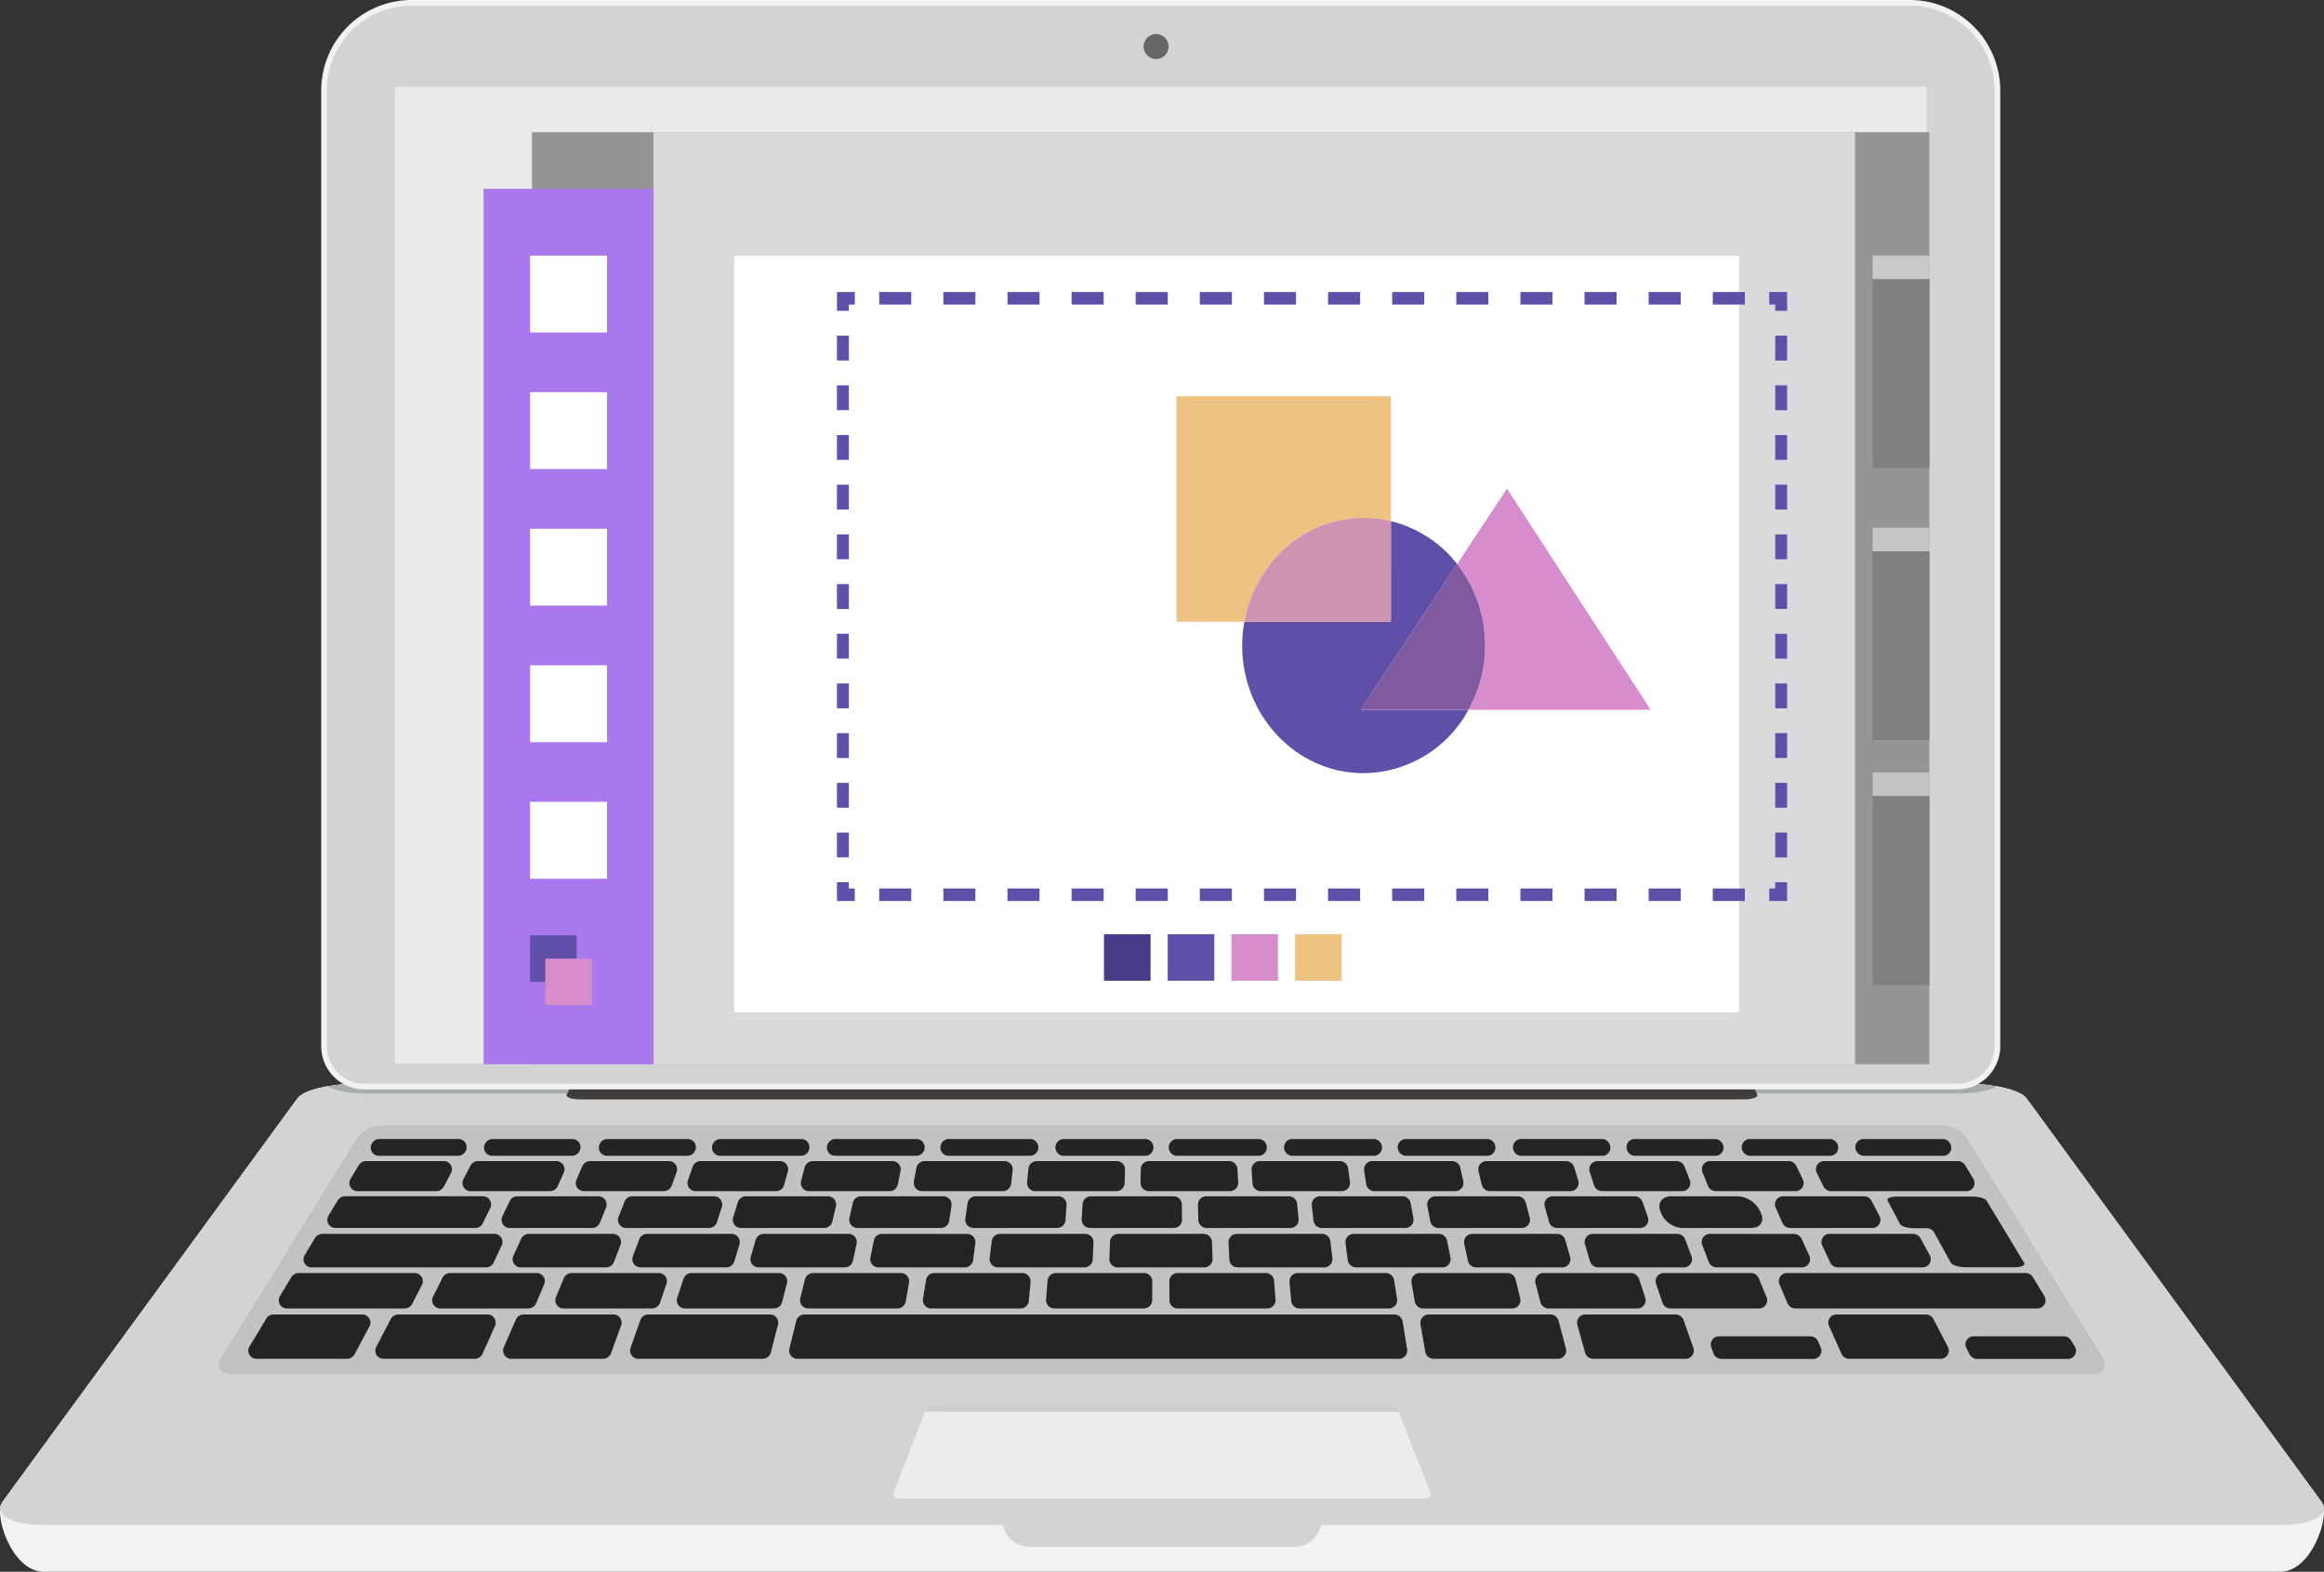<svg xmlns="http://www.w3.org/2000/svg" xmlns:xlink="http://www.w3.org/1999/xlink" width="568.52" height="384.493" viewBox="0 0 568.52 384.493">
  <rect x="0" y="0" width="568.52" height="384.493" fill="#333333" stroke="none"/>
  <defs>
    <clipPath id="clip-path">
      <rect id="Retângulo_42" data-name="Retângulo 42" width="369" height="228" transform="translate(796 242)" fill="#fff"/>
    </clipPath>
  </defs>
  <g id="Grupo_181" data-name="Grupo 181" transform="translate(-682.01 -205.667)">
    <g id="Grupo_88" data-name="Grupo 88" transform="translate(682.01 205.667)">
      <g id="Grupo_86" data-name="Grupo 86" transform="translate(0 265.138)">
        <path id="Caminho_1" data-name="Caminho 1" d="M545.865,298.6c-1.382-1.974-7.683-3.556-14.088-3.556H136.919c-6.406,0-12.706,1.583-14.088,3.556L50.619,397.378c-2.143,3.06,2.392,17.016,10.158,17.016H607.919c7.767,0,12.3-13.956,10.158-17.016Z" transform="translate(-50.088 -295.039)" fill="#f1f2f2"/>
        <g id="Grupo_1" data-name="Grupo 1">
          <path id="Caminho_2" data-name="Caminho 2" d="M545.865,298.6c-1.382-1.974-7.683-3.556-14.088-3.556H136.919c-6.406,0-12.706,1.583-14.088,3.556L50.619,397.378c-2.143,3.06,2.392,5.575,10.158,5.575H607.919c7.767,0,12.3-2.515,10.158-5.575Z" transform="translate(-50.088 -295.039)" fill="#d1d3d4"/>
        </g>
        <path id="Caminho_3" data-name="Caminho 3" d="M293.831,376.752H229.375a6.875,6.875,0,0,1-6.875-6.875h78.206A6.875,6.875,0,0,1,293.831,376.752Z" transform="translate(22.658 -263.463)" fill="#d1d3d4"/>
        <path id="Caminho_4" data-name="Caminho 4" d="M113.165,295.039a39.547,39.547,0,0,0-6.778.583c1.721,1.058,5.268,1.779,9.53,1.779H505.271c4.26,0,7.809-.719,9.53-1.779a39.564,39.564,0,0,0-6.78-.583Z" transform="translate(-26.333 -295.039)" fill="#a9acad"/>
        <path id="Caminho_5" data-name="Caminho 5" d="M437.618,295.039H148.9l-1.29,2.6c-.327.661,1.159,1.2,3.322,1.2H435.491c2.163,0,3.663-.536,3.352-1.2Z" transform="translate(-8.961 -295.039)" fill="#3f3c3a"/>
        <g id="Grupo_4" data-name="Grupo 4" transform="translate(218.566 78.358)">
          <g id="Grupo_2" data-name="Grupo 2">
            <path id="Caminho_6" data-name="Caminho 6" d="M335.108,371.645l-7.974-20.3a1.888,1.888,0,0,0-1.759-1.2H213.531a1.892,1.892,0,0,0-1.762,1.2l-7.892,20.3a1.133,1.133,0,0,0,1.056,1.543H334.053A1.133,1.133,0,0,0,335.108,371.645Z" transform="translate(-203.799 -350.146)" fill="#edeceb"/>
          </g>
          <g id="Grupo_3" data-name="Grupo 3" transform="translate(7.704)">
            <path id="Caminho_7" data-name="Caminho 7" d="M325.12,352.036l-.272-.691a1.888,1.888,0,0,0-1.759-1.2H211.245a1.892,1.892,0,0,0-1.762,1.2l-.266.685Z" transform="translate(-209.217 -350.146)" fill="#cecece"/>
          </g>
        </g>
        <g id="Grupo_85" data-name="Grupo 85" transform="translate(53.582 10.161)">
          <g id="Grupo_5" data-name="Grupo 5" opacity="0.1">
            <path id="Caminho_8" data-name="Caminho 8" d="M546.488,362.77H90.292a2.232,2.232,0,0,1-2.08-3.288l33.114-53.58a7.767,7.767,0,0,1,6.656-3.585H508.8a7.767,7.767,0,0,1,6.656,3.585l33.114,53.58A2.232,2.232,0,0,1,546.488,362.77Z" transform="translate(-87.711 -302.129)" fill="#242424"/>
            <path id="Caminho_9" data-name="Caminho 9" d="M546.547,363.015H90.351a2.589,2.589,0,0,1-2.244-1.246,2.2,2.2,0,0,1-.009-2.328l33.114-53.578a7.923,7.923,0,0,1,6.828-3.679H508.857a7.915,7.915,0,0,1,6.827,3.679L548.8,359.442a2.2,2.2,0,0,1-.009,2.328A2.589,2.589,0,0,1,546.547,363.015ZM128.04,302.563a7.521,7.521,0,0,0-6.485,3.492L88.441,359.634a1.841,1.841,0,0,0,.01,1.948,2.19,2.19,0,0,0,1.9,1.055h456.2a2.19,2.19,0,0,0,1.9-1.055,1.84,1.84,0,0,0,.01-1.948l-33.114-53.578a7.519,7.519,0,0,0-6.485-3.492Z" transform="translate(-87.77 -302.185)" fill="#0c0c0c"/>
          </g>
          <g id="Grupo_84" data-name="Grupo 84" transform="translate(7.141 3.33)">
            <g id="Grupo_6" data-name="Grupo 6" transform="translate(29.957)">
              <path id="Caminho_10" data-name="Caminho 10" d="M135.2,308.633h-19.25a1.986,1.986,0,0,1-1.809-2.972l.084-.139a2.1,2.1,0,0,1,1.807-1h19.24a1.99,1.99,0,0,1,1.863,2.877l-.073.138A2.1,2.1,0,0,1,135.2,308.633Z" transform="translate(-113.86 -304.527)" fill="#242424"/>
            </g>
            <g id="Grupo_7" data-name="Grupo 7" transform="translate(24.73 5.403)">
              <path id="Caminho_11" data-name="Caminho 11" d="M131.421,315.68H112.272a1.985,1.985,0,0,1-1.807-2.972l2.046-3.386a2.105,2.105,0,0,1,1.809-1h18.9a1.988,1.988,0,0,1,1.861,2.878l-1.8,3.387A2.1,2.1,0,0,1,131.421,315.68Z" transform="translate(-110.184 -308.327)" fill="#242424"/>
            </g>
            <g id="Grupo_8" data-name="Grupo 8" transform="translate(19.331 14.009)">
              <path id="Caminho_12" data-name="Caminho 12" d="M142.541,322.133H108.476a1.986,1.986,0,0,1-1.809-2.972l2.288-3.787a2.109,2.109,0,0,1,1.809-1H144.4a1.993,1.993,0,0,1,1.891,2.821l-1.854,3.787A2.1,2.1,0,0,1,142.541,322.133Z" transform="translate(-106.387 -314.379)" fill="#242424"/>
            </g>
            <g id="Grupo_9" data-name="Grupo 9" transform="translate(13.51 23.206)">
              <path id="Caminho_13" data-name="Caminho 13" d="M146.924,329.042H104.382a1.986,1.986,0,0,1-1.809-2.972l2.554-4.227a2.1,2.1,0,0,1,1.807-1h41.971a1.993,1.993,0,0,1,1.905,2.791l-1.981,4.226A2.09,2.09,0,0,1,146.924,329.042Z" transform="translate(-102.293 -320.847)" fill="#242424"/>
            </g>
            <g id="Grupo_10" data-name="Grupo 10" transform="translate(7.439 32.784)">
              <path id="Caminho_14" data-name="Caminho 14" d="M128.816,336.248h-28.7a1.985,1.985,0,0,1-1.807-2.972l2.838-4.7a2.106,2.106,0,0,1,1.807-.994h28.266a1.989,1.989,0,0,1,1.876,2.849l-2.4,4.7A2.1,2.1,0,0,1,128.816,336.248Z" transform="translate(-98.024 -327.583)" fill="#242424"/>
            </g>
            <g id="Grupo_11" data-name="Grupo 11" transform="translate(0 42.926)">
              <path id="Caminho_15" data-name="Caminho 15" d="M116.953,345.552H94.881a1.986,1.986,0,0,1-1.809-2.972l4.149-6.869a2.109,2.109,0,0,1,1.809-1h21.576a1.989,1.989,0,0,1,1.86,2.879l-3.652,6.869A2.1,2.1,0,0,1,116.953,345.552Z" transform="translate(-92.792 -334.716)" fill="#242424"/>
            </g>
            <g id="Grupo_12" data-name="Grupo 12" transform="translate(31.079 42.926)">
              <path id="Caminho_16" data-name="Caminho 16" d="M138.958,345.552H116.736a1.989,1.989,0,0,1-1.868-2.862l3.572-6.869a2.1,2.1,0,0,1,1.87-1.1h21.724a1.994,1.994,0,0,1,1.92,2.76l-3.076,6.869A2.091,2.091,0,0,1,138.958,345.552Z" transform="translate(-114.649 -334.716)" fill="#242424"/>
            </g>
            <g id="Grupo_13" data-name="Grupo 13" transform="translate(62.333 42.926)">
              <path id="Caminho_17" data-name="Caminho 17" d="M161.068,345.552H138.716a2,2,0,0,1-1.927-2.743l2.992-6.869a2.088,2.088,0,0,1,1.927-1.224h21.854a2,2,0,0,1,1.972,2.631l-2.5,6.869A2.078,2.078,0,0,1,161.068,345.552Z" transform="translate(-136.629 -334.716)" fill="#242424"/>
            </g>
            <g id="Grupo_14" data-name="Grupo 14" transform="translate(286.73 42.926)">
              <path id="Caminho_18" data-name="Caminho 18" d="M328.052,345.552H297.721a2.059,2.059,0,0,1-2.059-1.661l-1.193-6.869a2.018,2.018,0,0,1,2.058-2.306h29.691a2.07,2.07,0,0,1,2.022,1.5l1.834,6.869A2.009,2.009,0,0,1,328.052,345.552Z" transform="translate(-294.441 -334.716)" fill="#242424"/>
            </g>
            <g id="Grupo_15" data-name="Grupo 15" transform="translate(325.067 42.926)">
              <path id="Caminho_19" data-name="Caminho 19" d="M347.9,345.552H325.4a2.073,2.073,0,0,1-2.016-1.475l-1.915-6.869a2.007,2.007,0,0,1,2.015-2.493h22a2.08,2.08,0,0,1,1.978,1.355l2.414,6.869A2,2,0,0,1,347.9,345.552Z" transform="translate(-321.402 -334.716)" fill="#242424"/>
            </g>
            <g id="Grupo_16" data-name="Grupo 16" transform="translate(386.522 42.926)">
              <path id="Caminho_20" data-name="Caminho 20" d="M392.042,345.552H369.785a2.089,2.089,0,0,1-1.918-1.207l-3.076-6.869a1.994,1.994,0,0,1,1.92-2.76h21.758a2.1,2.1,0,0,1,1.87,1.1l3.572,6.869A1.989,1.989,0,0,1,392.042,345.552Z" transform="translate(-364.622 -334.716)" fill="#242424"/>
            </g>
            <g id="Grupo_17" data-name="Grupo 17" transform="translate(357.77 48.264)">
              <path id="Caminho_21" data-name="Caminho 21" d="M369.411,344H347.057a2.081,2.081,0,0,1-1.971-1.335l-.569-1.566a2,2,0,0,1,1.971-2.632h22.24a2.09,2.09,0,0,1,1.927,1.224l.683,1.566A2,2,0,0,1,369.411,344Z" transform="translate(-344.401 -338.47)" fill="#242424"/>
            </g>
            <g id="Grupo_18" data-name="Grupo 18" transform="translate(420.066 48.264)">
              <path id="Caminho_22" data-name="Caminho 22" d="M413.208,344H391.132a2.1,2.1,0,0,1-1.86-1.089l-.833-1.564a1.99,1.99,0,0,1,1.861-2.879h21.962a2.109,2.109,0,0,1,1.809,1l.946,1.566A1.986,1.986,0,0,1,413.208,344Z" transform="translate(-388.212 -338.47)" fill="#242424"/>
            </g>
            <g id="Grupo_19" data-name="Grupo 19" transform="translate(93.404 42.926)">
              <path id="Caminho_23" data-name="Caminho 23" d="M190.881,345.552H160.569a2,2,0,0,1-1.979-2.612l2.416-6.869a2.08,2.08,0,0,1,1.978-1.355h29.67a2.01,2.01,0,0,1,2.026,2.456l-1.772,6.869A2.069,2.069,0,0,1,190.881,345.552Z" transform="translate(-158.48 -334.716)" fill="#242424"/>
            </g>
            <g id="Grupo_20" data-name="Grupo 20" transform="translate(132.323 42.926)">
              <path id="Caminho_24" data-name="Caminho 24" d="M334.978,345.552H187.937a2.01,2.01,0,0,1-2.03-2.436l1.692-6.869a2.066,2.066,0,0,1,2.031-1.531H333.866a2.056,2.056,0,0,1,2.06,1.682l1.113,6.869A2.018,2.018,0,0,1,334.978,345.552Z" transform="translate(-185.851 -334.716)" fill="#242424"/>
            </g>
            <g id="Grupo_21" data-name="Grupo 21" transform="translate(52.397 5.403)">
              <path id="Caminho_25" data-name="Caminho 25" d="M151.027,315.68h-19.3a1.99,1.99,0,0,1-1.87-2.862l1.762-3.387a2.1,2.1,0,0,1,1.87-1.1h19.051a1.994,1.994,0,0,1,1.92,2.76l-1.516,3.387A2.089,2.089,0,0,1,151.027,315.68Z" transform="translate(-129.641 -308.327)" fill="#242424"/>
            </g>
            <g id="Grupo_22" data-name="Grupo 22" transform="translate(80.106 5.403)">
              <path id="Caminho_26" data-name="Caminho 26" d="M170.642,315.68H151.215a2,2,0,0,1-1.927-2.743l1.476-3.386a2.088,2.088,0,0,1,1.927-1.224h19.18a2,2,0,0,1,1.972,2.631l-1.23,3.387A2.083,2.083,0,0,1,170.642,315.68Z" transform="translate(-149.128 -308.327)" fill="#242424"/>
            </g>
            <g id="Grupo_23" data-name="Grupo 23" transform="translate(107.439 5.403)">
              <path id="Caminho_27" data-name="Caminho 27" d="M189.972,315.68H170.439a2,2,0,0,1-1.978-2.613l1.194-3.387a2.081,2.081,0,0,1,1.978-1.352H190.92a2.007,2.007,0,0,1,2.015,2.494l-.948,3.387A2.07,2.07,0,0,1,189.972,315.68Z" transform="translate(-168.351 -308.327)" fill="#242424"/>
            </g>
            <g id="Grupo_24" data-name="Grupo 24" transform="translate(135.164 5.403)">
              <path id="Caminho_28" data-name="Caminho 28" d="M209.552,315.68H189.935a2.007,2.007,0,0,1-2.021-2.473l.909-3.387a2.07,2.07,0,0,1,2.021-1.493h19.371a2.014,2.014,0,0,1,2.05,2.346l-.663,3.387A2.061,2.061,0,0,1,209.552,315.68Z" transform="translate(-187.849 -308.327)" fill="#242424"/>
            </g>
            <g id="Grupo_25" data-name="Grupo 25" transform="translate(162.796 5.403)">
              <path id="Caminho_29" data-name="Caminho 29" d="M229.043,315.68H209.367a2.015,2.015,0,0,1-2.053-2.325l.624-3.387a2.058,2.058,0,0,1,2.055-1.641h19.429a2.024,2.024,0,0,1,2.075,2.193l-.38,3.387A2.049,2.049,0,0,1,229.043,315.68Z" transform="translate(-207.281 -308.327)" fill="#242424"/>
            </g>
            <g id="Grupo_26" data-name="Grupo 26" transform="translate(190.519 5.403)">
              <path id="Caminho_30" data-name="Caminho 30" d="M248.575,315.68H228.865a2.026,2.026,0,0,1-2.077-2.171l.34-3.387a2.048,2.048,0,0,1,2.076-1.794h19.465a2.033,2.033,0,0,1,2.085,2.035l-.094,3.387A2.039,2.039,0,0,1,248.575,315.68Z" transform="translate(-226.778 -308.327)" fill="#242424"/>
            </g>
            <g id="Grupo_27" data-name="Grupo 27" transform="translate(218.287 5.403)">
              <path id="Caminho_31" data-name="Caminho 31" d="M268.109,315.68H248.393a2.035,2.035,0,0,1-2.086-2.013l.054-3.386a2.038,2.038,0,0,1,2.086-1.954h19.47A2.044,2.044,0,0,1,270,310.2l.191,3.387A2.028,2.028,0,0,1,268.109,315.68Z" transform="translate(-246.307 -308.327)" fill="#242424"/>
            </g>
            <g id="Grupo_28" data-name="Grupo 28" transform="translate(245.454 5.403)">
              <path id="Caminho_32" data-name="Caminho 32" d="M287.423,315.68h-19.7a2.045,2.045,0,0,1-2.082-1.857l-.228-3.386a2.029,2.029,0,0,1,2.082-2.11h19.452a2.054,2.054,0,0,1,2.067,1.722l.472,3.387A2.02,2.02,0,0,1,287.423,315.68Z" transform="translate(-265.413 -308.327)" fill="#242424"/>
            </g>
            <g id="Grupo_29" data-name="Grupo 29" transform="translate(272.957 5.403)">
              <path id="Caminho_33" data-name="Caminho 33" d="M307.005,315.68H287.354a2.054,2.054,0,0,1-2.065-1.7l-.513-3.386a2.02,2.02,0,0,1,2.065-2.267h19.405a2.063,2.063,0,0,1,2.04,1.57l.758,3.387A2.011,2.011,0,0,1,307.005,315.68Z" transform="translate(-284.755 -308.327)" fill="#242424"/>
            </g>
            <g id="Grupo_30" data-name="Grupo 30" transform="translate(300.909 5.403)">
              <path id="Caminho_34" data-name="Caminho 34" d="M326.88,315.68H307.3a2.066,2.066,0,0,1-2.035-1.547l-.8-3.386a2.01,2.01,0,0,1,2.035-2.42h19.333a2.073,2.073,0,0,1,2,1.423l1.049,3.387A2,2,0,0,1,326.88,315.68Z" transform="translate(-304.412 -308.327)" fill="#242424"/>
            </g>
            <g id="Grupo_31" data-name="Grupo 31" transform="translate(328.06 5.403)">
              <path id="Caminho_35" data-name="Caminho 35" d="M346.162,315.68H326.678a2.076,2.076,0,0,1-1.995-1.4l-1.084-3.387a2,2,0,0,1,1.995-2.561h19.239a2.083,2.083,0,0,1,1.954,1.29l1.33,3.387A2,2,0,0,1,346.162,315.68Z" transform="translate(-323.507 -308.327)" fill="#242424"/>
            </g>
            <g id="Grupo_32" data-name="Grupo 32" transform="translate(61.965 14.009)">
              <path id="Caminho_36" data-name="Caminho 36" d="M158.475,322.133H138.457a1.992,1.992,0,0,1-1.9-2.8l1.81-3.787a2.094,2.094,0,0,1,1.9-1.163h19.743a2,2,0,0,1,1.945,2.7l-1.534,3.788A2.086,2.086,0,0,1,158.475,322.133Z" transform="translate(-136.37 -314.379)" fill="#242424"/>
            </g>
            <g id="Grupo_33" data-name="Grupo 33" transform="translate(90.437 14.009)">
              <path id="Caminho_37" data-name="Caminho 37" d="M178.617,322.133H158.482a2,2,0,0,1-1.954-2.679l1.49-3.787a2.085,2.085,0,0,1,1.954-1.288h19.861a2,2,0,0,1,1.995,2.562l-1.216,3.787A2.076,2.076,0,0,1,178.617,322.133Z" transform="translate(-156.394 -314.379)" fill="#242424"/>
            </g>
            <g id="Grupo_34" data-name="Grupo 34" transform="translate(118.525 14.009)">
              <path id="Caminho_38" data-name="Caminho 38" d="M198.465,322.133H178.234a2,2,0,0,1-2-2.545l1.176-3.787a2.075,2.075,0,0,1,2-1.422h19.957A2.011,2.011,0,0,1,201.4,316.8l-.9,3.787A2.064,2.064,0,0,1,198.465,322.133Z" transform="translate(-176.147 -314.379)" fill="#242424"/>
            </g>
            <g id="Grupo_35" data-name="Grupo 35" transform="translate(147.014 14.009)">
              <path id="Caminho_39" data-name="Caminho 39" d="M218.571,322.133h-20.3a2.012,2.012,0,0,1-2.039-2.4l.856-3.788a2.066,2.066,0,0,1,2.039-1.566h20.029a2.019,2.019,0,0,1,2.063,2.269l-.582,3.788A2.057,2.057,0,0,1,218.571,322.133Z" transform="translate(-196.183 -314.379)" fill="#242424"/>
            </g>
            <g id="Grupo_36" data-name="Grupo 36" transform="translate(175.408 14.009)">
              <path id="Caminho_40" data-name="Caminho 40" d="M238.587,322.133H218.238a2.021,2.021,0,0,1-2.068-2.25l.539-3.787a2.053,2.053,0,0,1,2.067-1.718H238.85a2.029,2.029,0,0,1,2.082,2.114l-.264,3.787A2.045,2.045,0,0,1,238.587,322.133Z" transform="translate(-216.152 -314.379)" fill="#242424"/>
            </g>
            <g id="Grupo_37" data-name="Grupo 37" transform="translate(203.897 14.009)">
              <path id="Caminho_41" data-name="Caminho 41" d="M258.642,322.133H238.273a2.03,2.03,0,0,1-2.083-2.093l.22-3.787a2.043,2.043,0,0,1,2.082-1.874h20.095a2.038,2.038,0,0,1,2.086,1.955l.055,3.788A2.035,2.035,0,0,1,258.642,322.133Z" transform="translate(-236.187 -314.379)" fill="#242424"/>
            </g>
            <g id="Grupo_38" data-name="Grupo 38" transform="translate(232.331 14.009)">
              <path id="Caminho_42" data-name="Caminho 42" d="M278.732,322.133H258.37a2.04,2.04,0,0,1-2.086-1.934l-.1-3.788a2.034,2.034,0,0,1,2.086-2.032h20.088a2.046,2.046,0,0,1,2.076,1.8l.374,3.788A2.025,2.025,0,0,1,278.732,322.133Z" transform="translate(-256.184 -314.379)" fill="#242424"/>
            </g>
            <g id="Grupo_39" data-name="Grupo 39" transform="translate(260.167 14.009)">
              <path id="Caminho_43" data-name="Caminho 43" d="M298.59,322.133H278.26a2.051,2.051,0,0,1-2.075-1.777l-.414-3.788a2.024,2.024,0,0,1,2.075-2.188H297.9a2.059,2.059,0,0,1,2.056,1.645l.688,3.787A2.016,2.016,0,0,1,298.59,322.133Z" transform="translate(-275.76 -314.379)" fill="#242424"/>
            </g>
            <g id="Grupo_40" data-name="Grupo 40" transform="translate(288.4 14.009)">
              <path id="Caminho_44" data-name="Caminho 44" d="M318.707,322.133H298.436a2.06,2.06,0,0,1-2.052-1.624l-.734-3.788a2.015,2.015,0,0,1,2.052-2.342h20a2.068,2.068,0,0,1,2.022,1.5l1.008,3.788A2.008,2.008,0,0,1,318.707,322.133Z" transform="translate(-295.615 -314.379)" fill="#242424"/>
            </g>
            <g id="Grupo_41" data-name="Grupo 41" transform="translate(317.095 14.009)">
              <path id="Caminho_45" data-name="Caminho 45" d="M339.127,322.133H318.94a2.068,2.068,0,0,1-2.015-1.475l-1.058-3.787a2.006,2.006,0,0,1,2.015-2.493h19.913a2.078,2.078,0,0,1,1.978,1.354l1.332,3.788A2,2,0,0,1,339.127,322.133Z" transform="translate(-315.796 -314.379)" fill="#242424"/>
            </g>
            <g id="Grupo_42" data-name="Grupo 42" transform="translate(345.22 14.009)">
              <path id="Caminho_46" data-name="Caminho 46" d="M360.464,318.642c.836,1.92-.269,3.491-2.454,3.491H341.268A5.96,5.96,0,0,1,336,318.561l-.222-.61c-.711-1.965.493-3.572,2.679-3.572h16.18a6.458,6.458,0,0,1,5.49,3.491Z" transform="translate(-335.575 -314.379)" fill="#242424"/>
            </g>
            <g id="Grupo_43" data-name="Grupo 43" transform="translate(373.474 14.009)">
              <path id="Caminho_47" data-name="Caminho 47" d="M379.178,322.133h-19.95a2.089,2.089,0,0,1-1.92-1.207l-1.695-3.787a2,2,0,0,1,1.92-2.76H377.21a2.1,2.1,0,0,1,1.87,1.1l1.968,3.788A1.99,1.99,0,0,1,379.178,322.133Z" transform="translate(-355.446 -314.379)" fill="#242424"/>
            </g>
            <g id="Grupo_44" data-name="Grupo 44" transform="translate(64.669 23.206)">
              <path id="Caminho_48" data-name="Caminho 48" d="M161.107,329.042H140.359a1.994,1.994,0,0,1-1.912-2.774l1.931-4.227a2.091,2.091,0,0,1,1.912-1.193h20.442a2,2,0,0,1,1.958,2.665l-1.624,4.227A2.085,2.085,0,0,1,161.107,329.042Z" transform="translate(-138.272 -320.847)" fill="#242424"/>
            </g>
            <g id="Grupo_45" data-name="Grupo 45" transform="translate(93.956 23.206)">
              <path id="Caminho_49" data-name="Caminho 49" d="M181.816,329.042H160.955a2,2,0,0,1-1.965-2.646l1.574-4.227a2.084,2.084,0,0,1,1.967-1.321h20.554a2.007,2.007,0,0,1,2.006,2.528l-1.268,4.226A2.074,2.074,0,0,1,181.816,329.042Z" transform="translate(-158.869 -320.847)" fill="#242424"/>
            </g>
            <g id="Grupo_46" data-name="Grupo 46" transform="translate(122.848 23.206)">
              <path id="Caminho_50" data-name="Caminho 50" d="M202.223,329.042H181.274a2.006,2.006,0,0,1-2.011-2.51l1.223-4.227a2.071,2.071,0,0,1,2.011-1.458h20.643a2.014,2.014,0,0,1,2.043,2.385l-.917,4.227A2.064,2.064,0,0,1,202.223,329.042Z" transform="translate(-179.188 -320.847)" fill="#242424"/>
            </g>
            <g id="Grupo_47" data-name="Grupo 47" transform="translate(152.152 23.206)">
              <path id="Caminho_51" data-name="Caminho 51" d="M222.9,329.042H201.882a2.013,2.013,0,0,1-2.046-2.363l.866-4.227a2.063,2.063,0,0,1,2.048-1.6h20.709a2.021,2.021,0,0,1,2.069,2.232l-.56,4.226A2.053,2.053,0,0,1,222.9,329.042Z" transform="translate(-199.796 -320.847)" fill="#242424"/>
            </g>
            <g id="Grupo_48" data-name="Grupo 48" transform="translate(181.359 23.206)">
              <path id="Caminho_52" data-name="Caminho 52" d="M243.478,329.042H222.422a2.024,2.024,0,0,1-2.072-2.211l.512-4.227a2.052,2.052,0,0,1,2.072-1.756h20.749a2.031,2.031,0,0,1,2.083,2.076l-.2,4.226A2.043,2.043,0,0,1,243.478,329.042Z" transform="translate(-220.336 -320.847)" fill="#242424"/>
            </g>
            <g id="Grupo_49" data-name="Grupo 49" transform="translate(210.661 23.206)">
              <path id="Caminho_53" data-name="Caminho 53" d="M264.1,329.042H243.03a2.033,2.033,0,0,1-2.085-2.053l.156-4.227a2.041,2.041,0,0,1,2.085-1.914h20.763a2.041,2.041,0,0,1,2.085,1.917l.149,4.227A2.032,2.032,0,0,1,264.1,329.042Z" transform="translate(-240.944 -320.847)" fill="#242424"/>
            </g>
            <g id="Grupo_50" data-name="Grupo 50" transform="translate(239.811 23.206)">
              <path id="Caminho_54" data-name="Caminho 54" d="M284.785,329.042H263.73a2.043,2.043,0,0,1-2.085-1.9l-.2-4.226a2.03,2.03,0,0,1,2.083-2.073h20.749a2.052,2.052,0,0,1,2.073,1.759l.506,4.227A2.024,2.024,0,0,1,284.785,329.042Z" transform="translate(-261.444 -320.847)" fill="#242424"/>
            </g>
            <g id="Grupo_51" data-name="Grupo 51" transform="translate(268.414 23.206)">
              <path id="Caminho_55" data-name="Caminho 55" d="M305.214,329.042H284.2a2.052,2.052,0,0,1-2.07-1.74l-.552-4.226a2.023,2.023,0,0,1,2.07-2.228h20.71a2.06,2.06,0,0,1,2.048,1.608l.857,4.226A2.014,2.014,0,0,1,305.214,329.042Z" transform="translate(-281.56 -320.847)" fill="#242424"/>
            </g>
            <g id="Grupo_52" data-name="Grupo 52" transform="translate(297.427 23.206)">
              <path id="Caminho_56" data-name="Caminho 56" d="M325.909,329.042H304.957a2.063,2.063,0,0,1-2.043-1.587l-.907-4.227a2.013,2.013,0,0,1,2.043-2.38H324.7a2.073,2.073,0,0,1,2.012,1.46l1.214,4.227A2.008,2.008,0,0,1,325.909,329.042Z" transform="translate(-301.964 -320.847)" fill="#242424"/>
            </g>
            <g id="Grupo_53" data-name="Grupo 53" transform="translate(326.912 23.206)">
              <path id="Caminho_57" data-name="Caminho 57" d="M346.916,329.042h-20.86a2.075,2.075,0,0,1-2.006-1.439l-1.268-4.227a2.005,2.005,0,0,1,2-2.528H345.34a2.084,2.084,0,0,1,1.967,1.321l1.576,4.227A2,2,0,0,1,346.916,329.042Z" transform="translate(-322.7 -320.847)" fill="#242424"/>
            </g>
            <g id="Grupo_54" data-name="Grupo 54" transform="translate(355.551 23.206)">
              <path id="Caminho_58" data-name="Caminho 58" d="M367.3,329.042H346.549a2.085,2.085,0,0,1-1.959-1.3l-1.621-4.227a2,2,0,0,1,1.959-2.663h20.443a2.094,2.094,0,0,1,1.914,1.194l1.927,4.227A1.994,1.994,0,0,1,367.3,329.042Z" transform="translate(-342.841 -320.847)" fill="#242424"/>
            </g>
            <g id="Grupo_55" data-name="Grupo 55" transform="translate(44.985 32.784)">
              <path id="Caminho_59" data-name="Caminho 59" d="M147.928,336.248H126.517a1.992,1.992,0,0,1-1.884-2.835l2.345-4.7a2.1,2.1,0,0,1,1.884-1.132h21.072a2,2,0,0,1,1.932,2.729l-2,4.7A2.092,2.092,0,0,1,147.928,336.248Z" transform="translate(-124.429 -327.583)" fill="#242424"/>
            </g>
            <g id="Grupo_56" data-name="Grupo 56" transform="translate(75.114 32.784)">
              <path id="Caminho_60" data-name="Caminho 60" d="M169.241,336.248H147.706a2,2,0,0,1-1.941-2.712l1.949-4.7a2.086,2.086,0,0,1,1.939-1.256h21.2a2,2,0,0,1,1.984,2.6l-1.608,4.7A2.08,2.08,0,0,1,169.241,336.248Z" transform="translate(-145.618 -327.583)" fill="#242424"/>
            </g>
            <g id="Grupo_57" data-name="Grupo 57" transform="translate(104.836 32.784)">
              <path id="Caminho_61" data-name="Caminho 61" d="M190.243,336.248H168.607a2,2,0,0,1-1.989-2.581l1.558-4.7a2.074,2.074,0,0,1,1.988-1.386h21.3a2.008,2.008,0,0,1,2.025,2.457l-1.217,4.7A2.07,2.07,0,0,1,190.243,336.248Z" transform="translate(-166.52 -327.583)" fill="#242424"/>
            </g>
            <g id="Grupo_58" data-name="Grupo 58" transform="translate(134.98 32.784)">
              <path id="Caminho_62" data-name="Caminho 62" d="M211.52,336.248H189.806a2.011,2.011,0,0,1-2.031-2.439l1.163-4.7a2.066,2.066,0,0,1,2.029-1.529h21.374a2.017,2.017,0,0,1,2.058,2.308l-.822,4.7A2.06,2.06,0,0,1,211.52,336.248Z" transform="translate(-187.72 -327.583)" fill="#242424"/>
            </g>
            <g id="Grupo_59" data-name="Grupo 59" transform="translate(165.025 32.784)">
              <path id="Caminho_63" data-name="Caminho 63" d="M232.7,336.248H210.935a2.018,2.018,0,0,1-2.06-2.289l.766-4.7a2.059,2.059,0,0,1,2.062-1.678h21.426a2.027,2.027,0,0,1,2.079,2.154l-.428,4.7A2.047,2.047,0,0,1,232.7,336.248Z" transform="translate(-208.849 -327.583)" fill="#242424"/>
            </g>
            <g id="Grupo_60" data-name="Grupo 60" transform="translate(195.168 32.784)">
              <path id="Caminho_64" data-name="Caminho 64" d="M253.926,336.248H232.133a2.028,2.028,0,0,1-2.079-2.133l.373-4.7a2.044,2.044,0,0,1,2.079-1.834h21.454a2.034,2.034,0,0,1,2.085,1.995l-.031,4.7A2.038,2.038,0,0,1,253.926,336.248Z" transform="translate(-230.048 -327.583)" fill="#242424"/>
            </g>
            <g id="Grupo_61" data-name="Grupo 61" transform="translate(225.333 32.784)">
              <path id="Caminho_65" data-name="Caminho 65" d="M275.166,336.248H253.372a2.038,2.038,0,0,1-2.086-1.975l-.024-4.7a2.035,2.035,0,0,1,2.086-1.992H274.8a2.044,2.044,0,0,1,2.08,1.837l.365,4.7A2.029,2.029,0,0,1,275.166,336.248Z" transform="translate(-251.262 -327.583)" fill="#242424"/>
            </g>
            <g id="Grupo_62" data-name="Grupo 62" transform="translate(254.725 32.784)">
              <path id="Caminho_66" data-name="Caminho 66" d="M296.2,336.248H274.433a2.047,2.047,0,0,1-2.077-1.819l-.415-4.7a2.028,2.028,0,0,1,2.079-2.148h21.427a2.054,2.054,0,0,1,2.062,1.684l.755,4.7A2.019,2.019,0,0,1,296.2,336.248Z" transform="translate(-271.933 -327.583)" fill="#242424"/>
            </g>
            <g id="Grupo_63" data-name="Grupo 63" transform="translate(284.538 32.784)">
              <path id="Caminho_67" data-name="Caminho 67" d="M317.512,336.248H295.8a2.059,2.059,0,0,1-2.059-1.664l-.811-4.7a2.017,2.017,0,0,1,2.059-2.3h21.374a2.066,2.066,0,0,1,2.032,1.533l1.15,4.7A2.01,2.01,0,0,1,317.512,336.248Z" transform="translate(-292.899 -327.583)" fill="#242424"/>
            </g>
            <g id="Grupo_64" data-name="Grupo 64" transform="translate(314.837 32.784)">
              <path id="Caminho_68" data-name="Caminho 68" d="M339.144,336.248H317.507a2.068,2.068,0,0,1-2.025-1.511l-1.213-4.7a2.008,2.008,0,0,1,2.025-2.456h21.3a2.077,2.077,0,0,1,1.989,1.388l1.553,4.7A2,2,0,0,1,339.144,336.248Z" transform="translate(-314.208 -327.583)" fill="#242424"/>
            </g>
            <g id="Grupo_65" data-name="Grupo 65" transform="translate(344.268 32.784)">
              <path id="Caminho_69" data-name="Caminho 69" d="M360.133,336.248H338.6a2.081,2.081,0,0,1-1.985-1.372l-1.6-4.7a2,2,0,0,1,1.984-2.595h21.2a2.086,2.086,0,0,1,1.941,1.257l1.944,4.7A2,2,0,0,1,360.133,336.248Z" transform="translate(-334.905 -327.583)" fill="#242424"/>
            </g>
            <g id="Grupo_66" data-name="Grupo 66" transform="translate(374.416 32.784)">
              <path id="Caminho_70" data-name="Caminho 70" d="M419.293,336.248H360.2a2.089,2.089,0,0,1-1.932-1.238l-2-4.7a2,2,0,0,1,1.932-2.729h58.258a2.107,2.107,0,0,1,1.809.994l2.838,4.7A1.985,1.985,0,0,1,419.293,336.248Z" transform="translate(-356.108 -327.583)" fill="#242424"/>
            </g>
            <g id="Grupo_67" data-name="Grupo 67" transform="translate(384.842 23.206)">
              <path id="Caminho_71" data-name="Caminho 71" d="M388.122,329.042H367.508a2.089,2.089,0,0,1-1.9-1.177l-1.981-4.226a1.993,1.993,0,0,1,1.905-2.791h20.308a2.1,2.1,0,0,1,1.854,1.076l2.286,4.227A1.989,1.989,0,0,1,388.122,329.042Z" transform="translate(-363.44 -320.847)" fill="#242424"/>
            </g>
            <g id="Grupo_68" data-name="Grupo 68" transform="translate(355.599 5.403)">
              <path id="Caminho_72" data-name="Caminho 72" d="M365.7,315.68H346.332a2.085,2.085,0,0,1-1.947-1.271l-1.369-3.387a2,2,0,0,1,1.947-2.695h19.121a2.093,2.093,0,0,1,1.9,1.163l1.615,3.387A1.991,1.991,0,0,1,365.7,315.68Z" transform="translate(-342.875 -308.327)" fill="#242424"/>
            </g>
            <g id="Grupo_69" data-name="Grupo 69" transform="translate(400.982 14.073)">
              <path id="Caminho_73" data-name="Caminho 73" d="M395.486,314.424h-18.2c-1.631,0-2.737.432-2.454.963l3.078,5.792c.293.55,1.9,1,3.569,1H384.4a2.1,2.1,0,0,1,1.847,1.061l4.1,7.42c.323.582,1.991,1.059,3.707,1.059h11.729c1.718,0,2.832-.478,2.481-1.059l-9.228-15.274C398.713,314.856,397.118,314.424,395.486,314.424Z" transform="translate(-374.791 -314.424)" fill="#242424"/>
            </g>
            <g id="Grupo_70" data-name="Grupo 70" transform="translate(383.501 5.403)">
              <path id="Caminho_74" data-name="Caminho 74" d="M399.241,315.68h-33a2.1,2.1,0,0,1-1.891-1.145l-1.659-3.387a1.992,1.992,0,0,1,1.891-2.821h32.609a2.109,2.109,0,0,1,1.809,1l2.046,3.387A1.985,1.985,0,0,1,399.241,315.68Z" transform="translate(-362.497 -308.327)" fill="#242424"/>
            </g>
            <g id="Grupo_71" data-name="Grupo 71" transform="translate(57.669)">
              <path id="Caminho_75" data-name="Caminho 75" d="M154.84,308.633h-19.4a1.992,1.992,0,0,1-1.871-2.861l.073-.138a2.1,2.1,0,0,1,1.871-1.108H154.9a2,2,0,0,1,1.922,2.754l-.061.138A2.092,2.092,0,0,1,154.84,308.633Z" transform="translate(-133.349 -304.527)" fill="#242424"/>
            </g>
            <g id="Grupo_72" data-name="Grupo 72" transform="translate(85.76)">
              <path id="Caminho_76" data-name="Caminho 76" d="M174.729,308.633H155.193a2,2,0,0,1-1.931-2.734l.06-.138a2.088,2.088,0,0,1,1.93-1.234h19.526a2,2,0,0,1,1.976,2.619l-.05.138A2.079,2.079,0,0,1,174.729,308.633Z" transform="translate(-153.104 -304.527)" fill="#242424"/>
            </g>
            <g id="Grupo_73" data-name="Grupo 73" transform="translate(113.446)">
              <path id="Caminho_77" data-name="Caminho 77" d="M194.306,308.633H174.662a2,2,0,0,1-1.982-2.6l.047-.138a2.08,2.08,0,0,1,1.982-1.368h19.634A2.009,2.009,0,0,1,196.364,307l-.037.138A2.071,2.071,0,0,1,194.306,308.633Z" transform="translate(-172.575 -304.527)" fill="#242424"/>
            </g>
            <g id="Grupo_74" data-name="Grupo 74" transform="translate(141.561)">
              <path id="Caminho_78" data-name="Caminho 78" d="M214.162,308.633H194.434a2.01,2.01,0,0,1-2.026-2.453l.036-.138a2.067,2.067,0,0,1,2.026-1.516h19.718a2.017,2.017,0,0,1,2.055,2.321l-.024.138A2.061,2.061,0,0,1,214.162,308.633Z" transform="translate(-192.348 -304.527)" fill="#242424"/>
            </g>
            <g id="Grupo_75" data-name="Grupo 75" transform="translate(169.32)">
              <path id="Caminho_79" data-name="Caminho 79" d="M233.739,308.633H213.956a2.018,2.018,0,0,1-2.059-2.3l.023-.138a2.058,2.058,0,0,1,2.059-1.669h19.775a2.026,2.026,0,0,1,2.076,2.161l-.013.138A2.049,2.049,0,0,1,233.739,308.633Z" transform="translate(-211.87 -304.527)" fill="#242424"/>
            </g>
            <g id="Grupo_76" data-name="Grupo 76" transform="translate(197.461)">
              <path id="Caminho_80" data-name="Caminho 80" d="M253.56,308.633H233.747a2.028,2.028,0,0,1-2.08-2.137l.011-.138a2.046,2.046,0,0,1,2.08-1.831h19.8a2.036,2.036,0,0,1,2.086,2v.138A2.038,2.038,0,0,1,253.56,308.633Z" transform="translate(-231.661 -304.527)" fill="#242424"/>
            </g>
            <g id="Grupo_77" data-name="Grupo 77" transform="translate(225.199)">
              <path id="Caminho_81" data-name="Caminho 81" d="M273.068,308.633H253.254a2.037,2.037,0,0,1-2.085-1.975v-.138a2.036,2.036,0,0,1,2.086-1.994h19.8a2.045,2.045,0,0,1,2.079,1.834l.011.138A2.027,2.027,0,0,1,273.068,308.633Z" transform="translate(-251.168 -304.527)" fill="#242424"/>
            </g>
            <g id="Grupo_78" data-name="Grupo 78" transform="translate(253.393)">
              <path id="Caminho_82" data-name="Caminho 82" d="M292.879,308.633H273.095a2.049,2.049,0,0,1-2.077-1.81l-.013-.138a2.026,2.026,0,0,1,2.077-2.159h19.775a2.059,2.059,0,0,1,2.059,1.672l.023.138A2.018,2.018,0,0,1,292.879,308.633Z" transform="translate(-270.996 -304.527)" fill="#242424"/>
            </g>
            <g id="Grupo_79" data-name="Grupo 79" transform="translate(281.195)">
              <path id="Caminho_83" data-name="Caminho 83" d="M312.388,308.633H292.659a2.059,2.059,0,0,1-2.056-1.651l-.024-.138a2.017,2.017,0,0,1,2.055-2.318h19.719a2.07,2.07,0,0,1,2.028,1.517l.034.138A2.01,2.01,0,0,1,312.388,308.633Z" transform="translate(-290.549 -304.527)" fill="#242424"/>
            </g>
            <g id="Grupo_80" data-name="Grupo 80" transform="translate(309.38)">
              <path id="Caminho_84" data-name="Caminho 84" d="M332.14,308.633H312.494a2.071,2.071,0,0,1-2.022-1.5l-.037-.138a2.009,2.009,0,0,1,2.022-2.473h19.635a2.076,2.076,0,0,1,1.982,1.371l.048.138A2,2,0,0,1,332.14,308.633Z" transform="translate(-310.37 -304.527)" fill="#242424"/>
            </g>
            <g id="Grupo_81" data-name="Grupo 81" transform="translate(337.162)">
              <path id="Caminho_85" data-name="Caminho 85" d="M351.581,308.633H332.044a2.081,2.081,0,0,1-1.977-1.351l-.048-.139A2,2,0,0,1,332,304.527h19.527a2.089,2.089,0,0,1,1.931,1.236l.06.138A2,2,0,0,1,351.581,308.633Z" transform="translate(-329.908 -304.527)" fill="#242424"/>
            </g>
            <g id="Grupo_82" data-name="Grupo 82" transform="translate(365.336)">
              <path id="Caminho_86" data-name="Caminho 86" d="M371.277,308.633h-19.4a2.091,2.091,0,0,1-1.924-1.216l-.061-.139a2,2,0,0,1,1.924-2.751H371.2a2.1,2.1,0,0,1,1.873,1.111l.071.138A1.99,1.99,0,0,1,371.277,308.633Z" transform="translate(-349.722 -304.527)" fill="#242424"/>
            </g>
            <g id="Grupo_83" data-name="Grupo 83" transform="translate(393.14)">
              <path id="Caminho_87" data-name="Caminho 87" d="M390.69,308.633H371.437a2.1,2.1,0,0,1-1.864-1.093l-.073-.139a1.99,1.99,0,0,1,1.864-2.874h19.243a2.106,2.106,0,0,1,1.809,1l.084.138A1.986,1.986,0,0,1,390.69,308.633Z" transform="translate(-369.276 -304.527)" fill="#242424"/>
            </g>
          </g>
        </g>
      </g>
      <g id="Grupo_87" data-name="Grupo 87" transform="translate(78.58)">
        <path id="Caminho_88" data-name="Caminho 88" d="M115.9,375.071a10.558,10.558,0,0,1-10.546-10.545V130.571a22.151,22.151,0,0,1,22.253-22H493.842a22.149,22.149,0,0,1,22.252,22V364.526a10.557,10.557,0,0,1-10.545,10.545Z" transform="translate(-105.351 -108.575)" fill="#f1f2f2"/>
        <path id="Caminho_89" data-name="Caminho 89" d="M493.428,109.555H127.19a20.732,20.732,0,0,0-20.858,20.6V364.111a9.151,9.151,0,0,0,9.152,9.152H505.135a9.151,9.151,0,0,0,9.151-9.152V130.157A20.731,20.731,0,0,0,493.428,109.555Z" transform="translate(-104.937 -108.162)" fill="#d1d3d4"/>
        <path id="Caminho_90" data-name="Caminho 90" d="M249.892,114.437a3.051,3.051,0,1,0,3.05,3.05A3.052,3.052,0,0,0,249.892,114.437Z" transform="translate(-45.653 -106.102)" fill="#231f20" opacity="0.6"/>
        <rect id="Retângulo_2" data-name="Retângulo 2" width="374.698" height="238.991" transform="translate(18.023 21.213)" fill="#eaeaea"/>
      </g>
    </g>
    <g id="Grupo_de_máscara_2" data-name="Grupo de máscara 2" transform="translate(-11 -4)" clip-path="url(#clip-path)">
      <g id="Grupo_95" data-name="Grupo 95" transform="translate(811.308 234.75)">
        <rect id="Retângulo_16" data-name="Retângulo 16" width="419.249" height="253.379" transform="translate(11.829)" fill="#959595"/>
        <rect id="Retângulo_17" data-name="Retângulo 17" width="419.249" height="7.115" transform="translate(0)" fill="#b7b7b7"/>
        <rect id="Retângulo_18" data-name="Retângulo 18" width="419.249" height="15.836" transform="translate(0 237.542)" fill="#493b88"/>
        <rect id="Retângulo_19" data-name="Retângulo 19" width="293.91" height="230.428" transform="translate(41.586 7.115)" fill="#dadadd"/>
        <rect id="Retângulo_20" data-name="Retângulo 20" width="41.586" height="216.428" transform="translate(0 21.115)" fill="#a878ec"/>
        <rect id="Retângulo_21" data-name="Retângulo 21" width="18.828" height="18.805" transform="translate(11.379 37.446)" fill="#fff"/>
        <rect id="Retângulo_22" data-name="Retângulo 22" width="18.828" height="18.806" transform="translate(11.379 70.85)" fill="#fff"/>
        <rect id="Retângulo_23" data-name="Retângulo 23" width="18.828" height="18.805" transform="translate(11.379 104.255)" fill="#fff"/>
        <rect id="Retângulo_24" data-name="Retângulo 24" width="18.828" height="18.805" transform="translate(11.379 137.659)" fill="#fff"/>
        <rect id="Retângulo_25" data-name="Retângulo 25" width="18.828" height="18.806" transform="translate(11.379 171.064)" fill="#fff"/>
        <rect id="Retângulo_26" data-name="Retângulo 26" width="11.396" height="11.382" transform="translate(11.379 203.726)" fill="#5f4fa9"/>
        <rect id="Retângulo_27" data-name="Retângulo 27" width="11.396" height="11.382" transform="translate(15.095 209.417)" fill="#d78dcc"/>
        <rect id="Retângulo_28" data-name="Retângulo 28" width="245.817" height="185.085" transform="translate(61.325 37.446)" fill="#fff"/>
        <g id="Grupo_83-2" data-name="Grupo 83" transform="translate(151.771 203.441)">
          <rect id="Retângulo_29" data-name="Retângulo 29" width="11.396" height="11.382" transform="translate(15.586)" fill="#5f4fa9"/>
          <rect id="Retângulo_30" data-name="Retângulo 30" width="11.396" height="11.382" transform="translate(31.172)" fill="#d78dcc"/>
          <rect id="Retângulo_31" data-name="Retângulo 31" width="11.396" height="11.382" fill="#493b88"/>
          <rect id="Retângulo_32" data-name="Retângulo 32" width="11.396" height="11.382" transform="translate(46.758)" fill="#eec381"/>
        </g>
        <g id="Grupo_84-2" data-name="Grupo 84" transform="translate(339.8 37.446)">
          <rect id="Retângulo_33" data-name="Retângulo 33" width="60.251" height="5.774" transform="translate(0)" fill="#c9c9c9"/>
          <rect id="Retângulo_34" data-name="Retângulo 34" width="60.251" height="46.189" transform="translate(0 5.774)" fill="gray"/>
        </g>
        <g id="Grupo_85-2" data-name="Grupo 85" transform="translate(339.8 104.007)">
          <rect id="Retângulo_35" data-name="Retângulo 35" width="60.251" height="5.774" transform="translate(0)" fill="#c6c6c6"/>
          <rect id="Retângulo_36" data-name="Retângulo 36" width="60.251" height="46.189" transform="translate(0 5.774)" fill="gray"/>
        </g>
        <g id="Grupo_86-2" data-name="Grupo 86" transform="translate(339.8 163.888)">
          <rect id="Retângulo_37" data-name="Retângulo 37" width="60.251" height="5.774" transform="translate(0)" fill="#c4c4c4"/>
          <rect id="Retângulo_38" data-name="Retângulo 38" width="60.251" height="46.189" transform="translate(0 5.774)" fill="gray"/>
        </g>
        <g id="Grupo_87-2" data-name="Grupo 87" transform="translate(169.506 71.84)">
          <path id="Caminho_182" data-name="Caminho 182" d="M264.5,323.856a28.317,28.317,0,0,1,6.67.82V294.11H218.716v55.149h16.616C237.932,334.8,249.992,323.856,264.5,323.856Z" transform="translate(-218.716 -294.11)" fill="#eec381"/>
          <path id="Caminho_183" data-name="Caminho 183" d="M253.832,351.323l23.58-35.662a29.493,29.493,0,0,0-16.2-10.479v24.584h-35.84a32.753,32.753,0,0,0-.536,5.83c0,17.248,13.3,31.234,29.706,31.234a29.44,29.44,0,0,0,25.639-15.507Z" transform="translate(-208.759 -274.616)" fill="#5f4fa9"/>
          <path id="Caminho_184" data-name="Caminho 184" d="M260.884,305.7a28.317,28.317,0,0,0-6.67-.82c-14.51,0-26.571,10.943-29.17,25.4h35.84Z" transform="translate(-208.428 -275.139)" fill="#cd94b1"/>
          <path id="Caminho_185" data-name="Caminho 185" d="M247.634,356.4H292.2L257.058,302.3l-12.2,18.447a32.442,32.442,0,0,1,2.773,35.662Z" transform="translate(-176.209 -279.697)" fill="#d78dcc"/>
          <path id="Caminho_186" data-name="Caminho 186" d="M262.234,344.64a32.442,32.442,0,0,0-2.773-35.662l-23.58,35.662Z" transform="translate(-190.809 -267.933)" fill="#80599e"/>
        </g>
        <rect id="Retângulo_39" data-name="Retângulo 39" width="7.532" height="7.522" transform="translate(399.642 6.796)" fill="#fff"/>
        <rect id="Retângulo_40" data-name="Retângulo 40" width="7.531" height="7.522" transform="translate(387.56 6.796)" fill="#fff"/>
        <rect id="Retângulo_41" data-name="Retângulo 41" width="7.531" height="7.522" transform="translate(375.479 6.796)" fill="#fff"/>
        <g id="Grupo_97" data-name="Grupo 97" transform="translate(136.979 46.353)">
          <g id="Grupo_96" data-name="Grupo 96" transform="translate(-50.533)">
            <g id="Grupo_88-2" data-name="Grupo 88" transform="translate(228.071 144.377)">
              <path id="Caminho_187" data-name="Caminho 187" d="M274.928,337.268h-4.366v-3.06h1.455v-1.53h2.911Z" transform="translate(-270.562 -332.679)" fill="#5f4fa9"/>
            </g>
            <g id="Grupo_89" data-name="Grupo 89" transform="translate(10.338 145.908)">
              <path id="Caminho_188" data-name="Caminho 188" d="M418.649,336.292h-7.843v-3.059h7.843Zm-15.689,0h-7.843v-3.059h7.843Zm-15.685,0h-7.843v-3.059h7.843Zm-15.685,0h-7.843v-3.059h7.843Zm-15.685,0h-7.846v-3.059H355.9Zm-15.689,0h-7.843v-3.059h7.843Zm-15.685,0h-7.843v-3.059h7.843Zm-15.685,0h-7.839v-3.059h7.839Zm-15.682,0h-7.846v-3.059h7.846Zm-15.689,0h-7.843v-3.059h7.843Zm-15.685,0h-7.843v-3.059h7.843Zm-15.685,0h-7.843v-3.059H246.1Zm-15.689,0h-7.843v-3.059h7.843Zm-15.685,0h-7.843v-3.059h7.843Z" transform="translate(-206.887 -333.233)" fill="#5f4fa9"/>
            </g>
            <g id="Grupo_90" data-name="Grupo 90" transform="translate(0.001 144.377)">
              <path id="Caminho_189" data-name="Caminho 189" d="M207.316,337.268H202.95v-4.59h2.91v1.53h1.455Z" transform="translate(-202.95 -332.679)" fill="#5f4fa9"/>
            </g>
            <g id="Grupo_91" data-name="Grupo 91" transform="translate(0 10.67)">
              <path id="Caminho_190" data-name="Caminho 190" d="M205.862,411.875H202.95V405.8h2.912Zm0-12.155H202.95v-6.079h2.912Zm0-12.155H202.95v-6.076h2.912Zm0-12.155H202.95v-6.076h2.912Zm0-12.155H202.95v-6.079h2.912Zm0-12.155H202.95v-6.079h2.912Zm0-12.155H202.95v-6.079h2.912Zm0-12.155H202.95V320.71h2.912Zm0-12.155H202.95v-6.079h2.912Zm0-12.158H202.95V296.4h2.912Zm0-12.155H202.95v-6.076h2.912Z" transform="translate(-202.95 -284.245)" fill="#5f4fa9"/>
            </g>
            <g id="Grupo_92" data-name="Grupo 92" transform="translate(0.001 0.001)">
              <path id="Caminho_191" data-name="Caminho 191" d="M205.861,284.97h-2.91v-4.59h4.366v3.06h-1.455Z" transform="translate(-202.95 -280.38)" fill="#5f4fa9"/>
            </g>
            <g id="Grupo_93" data-name="Grupo 93" transform="translate(10.338)">
              <path id="Caminho_192" data-name="Caminho 192" d="M418.649,283.442h-7.843V280.38h7.843Zm-15.689,0h-7.843V280.38h7.843Zm-15.685,0h-7.843V280.38h7.843Zm-15.685,0h-7.843V280.38h7.843Zm-15.685,0h-7.846V280.38H355.9Zm-15.689,0h-7.843V280.38h7.843Zm-15.685,0h-7.839V280.38h7.839Zm-15.682,0h-7.843V280.38h7.843Zm-15.685,0h-7.846V280.38h7.846Zm-15.689,0h-7.843V280.38h7.843Zm-15.685,0h-7.843V280.38h7.843Zm-15.685,0h-7.843V280.38H246.1Zm-15.689,0h-7.843V280.38h7.843Zm-15.685,0h-7.843V280.38h7.843Z" transform="translate(-206.887 -280.38)" fill="#5f4fa9"/>
            </g>
            <g id="Grupo_94" data-name="Grupo 94" transform="translate(228.071 0.001)">
              <path id="Caminho_193" data-name="Caminho 193" d="M274.928,284.97h-2.911v-1.53h-1.455v-3.06h4.366Z" transform="translate(-270.562 -280.38)" fill="#5f4fa9"/>
            </g>
            <g id="Grupo_95-2" data-name="Grupo 95" transform="translate(229.526 10.67)">
              <path id="Caminho_194" data-name="Caminho 194" d="M274.025,411.875h-2.909V405.8h2.909Zm0-12.155h-2.909v-6.079h2.909Zm0-12.155h-2.909v-6.079h2.909Zm0-12.155h-2.909v-6.079h2.909Zm0-12.155h-2.909v-6.079h2.909Zm0-12.155h-2.909v-6.079h2.909Zm0-12.155h-2.909v-6.079h2.909Zm0-12.158h-2.909V320.71h2.909Zm0-12.155h-2.909v-6.076h2.909Zm0-12.155h-2.909V296.4h2.909Zm0-12.155h-2.909v-6.076h2.909Z" transform="translate(-271.116 -284.245)" fill="#5f4fa9"/>
            </g>
          </g>
        </g>
      </g>
    </g>
  </g>
</svg>
